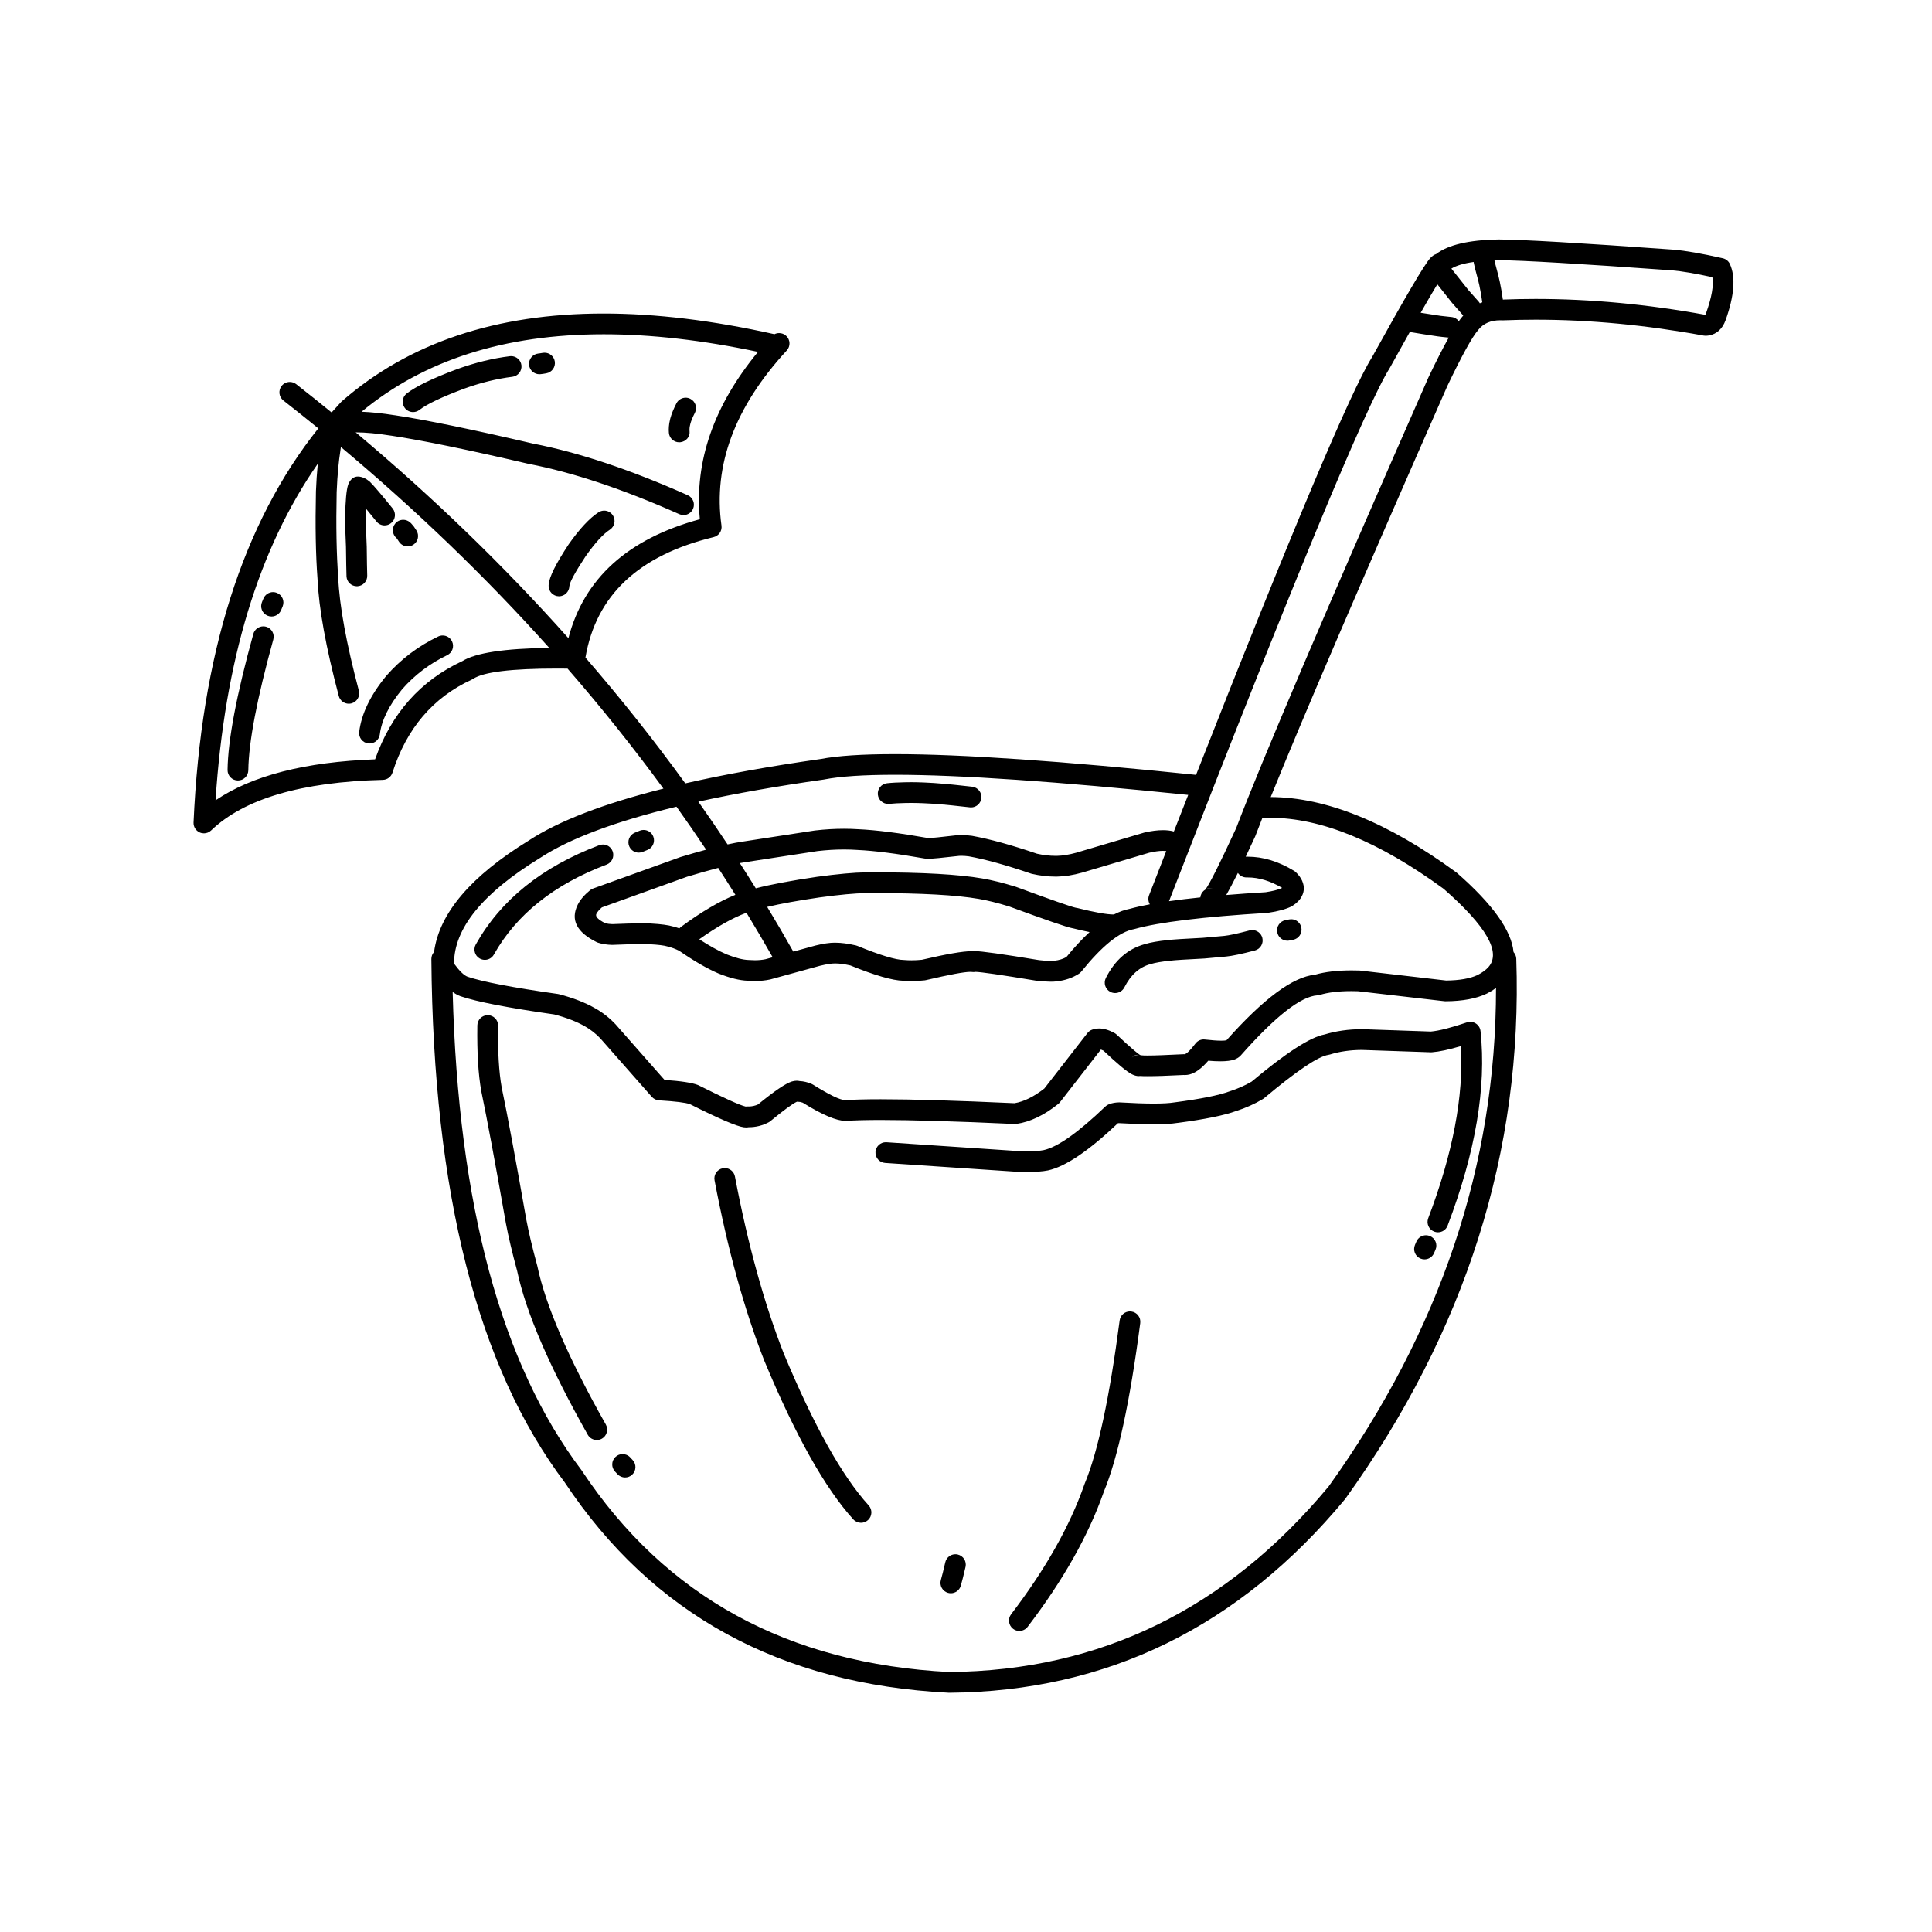 <svg xmlns="http://www.w3.org/2000/svg" xmlns:xlink="http://www.w3.org/1999/xlink" width="400" zoomAndPan="magnify" viewBox="0 0 300 300" height="400" preserveAspectRatio="xMidYMid meet" version="1.0"><path fill="currentColor" d="M 228.828 40.68 C 228.832 40.719 228.836 40.762 228.844 40.801 C 228.883 41 228.941 41.273 229.023 41.621 L 229.035 41.664 L 229.035 41.668 C 229.434 43.129 229.66 44.02 229.719 44.34 L 229.727 44.391 C 229.879 45.086 230.027 45.941 230.168 46.945 C 230.039 46.992 229.91 47.039 229.785 47.094 C 229.73 46.992 229.66 46.898 229.582 46.809 C 228.672 45.789 228.137 45.188 227.977 45 L 227.973 45 C 227.961 44.98 227.949 44.965 227.934 44.945 L 225.402 41.75 L 225.367 41.711 L 225.363 41.711 C 226.129 41.242 227.281 40.895 228.824 40.68 Z M 232.703 40.402 C 236.41 40.43 245.383 40.957 259.625 41.98 C 261.141 42.109 263.234 42.461 265.902 43.043 L 265.898 43.043 C 266.125 44.297 265.797 46.16 264.91 48.645 C 264.871 48.75 264.836 48.828 264.801 48.883 C 255.758 47.238 246.973 46.418 238.449 46.418 C 236.742 46.418 235.047 46.453 233.363 46.52 C 233.211 45.449 233.051 44.527 232.887 43.762 C 232.812 43.355 232.57 42.391 232.156 40.867 C 232.113 40.691 232.078 40.543 232.055 40.422 L 232.051 40.422 C 232.266 40.414 232.48 40.406 232.703 40.402 Z M 223.191 44.148 L 225.41 46.949 C 225.422 46.965 225.434 46.98 225.445 46.996 C 225.586 47.164 226.164 47.82 227.18 48.957 C 227.191 48.969 227.203 48.98 227.215 48.992 L 227.211 48.992 C 227.16 49.051 227.109 49.113 227.062 49.176 L 227.059 49.176 C 226.895 49.371 226.715 49.602 226.523 49.875 C 226.262 49.52 225.855 49.273 225.383 49.227 C 224.555 49.148 223.992 49.086 223.695 49.043 C 222.496 48.867 221.465 48.707 220.602 48.566 C 221.68 46.676 222.543 45.203 223.188 44.148 Z M 84.047 54.848 C 84 54.848 83.957 54.852 83.91 54.859 C 83.953 54.852 84 54.848 84.047 54.848 Z M 84.559 54.77 C 84.465 54.77 84.375 54.777 84.281 54.793 C 84.055 54.832 83.922 54.855 83.883 54.859 L 83.883 54.863 C 83.875 54.863 83.871 54.863 83.867 54.863 C 83.77 54.879 83.676 54.891 83.582 54.898 C 82.699 54.996 82.059 55.789 82.152 56.676 C 82.242 57.5 82.941 58.113 83.754 58.113 C 83.812 58.113 83.871 58.109 83.93 58.102 C 84.055 58.09 84.184 58.074 84.312 58.055 L 84.309 58.055 C 84.328 58.051 84.348 58.051 84.367 58.047 C 84.426 58.039 84.582 58.012 84.828 57.969 C 85.703 57.82 86.293 56.984 86.145 56.109 C 86.008 55.324 85.328 54.77 84.559 54.77 Z M 79.367 55.301 C 79.301 55.301 79.234 55.305 79.168 55.312 C 76.504 55.641 73.785 56.309 71.008 57.309 L 70.992 57.312 C 67.199 58.73 64.586 59.996 63.152 61.105 C 62.449 61.648 62.324 62.66 62.867 63.363 C 63.184 63.773 63.66 63.988 64.141 63.988 C 64.488 63.988 64.836 63.879 65.129 63.652 C 66.301 62.742 68.625 61.641 72.102 60.34 C 74.652 59.422 77.137 58.809 79.562 58.508 C 80.445 58.398 81.074 57.594 80.965 56.711 C 80.863 55.895 80.168 55.301 79.367 55.301 Z M 106.469 61.754 C 105.887 61.754 105.32 62.074 105.035 62.629 C 104.582 63.512 104.266 64.297 104.082 64.988 L 104.07 65.031 C 103.949 65.535 103.879 65.941 103.863 66.254 C 103.836 66.594 103.836 66.918 103.867 67.227 C 103.945 68.059 104.648 68.68 105.469 68.68 C 105.52 68.68 105.57 68.68 105.625 68.672 C 106.512 68.586 107.156 67.801 107.078 67.07 L 107.07 66.914 C 107.059 66.789 107.062 66.648 107.074 66.488 L 107.082 66.348 L 107.078 66.441 C 107.086 66.324 107.125 66.117 107.195 65.82 C 107.32 65.348 107.555 64.777 107.902 64.102 C 108.309 63.309 107.996 62.34 107.203 61.934 C 106.969 61.812 106.719 61.754 106.469 61.754 Z M 62.613 80.711 C 62.148 80.711 61.684 80.914 61.367 81.301 C 60.805 81.984 60.902 82.992 61.574 83.559 C 61.594 83.582 61.625 83.617 61.66 83.664 C 61.66 83.664 61.664 83.668 61.664 83.668 L 61.961 84.121 C 62.27 84.59 62.785 84.844 63.309 84.844 C 63.613 84.844 63.918 84.758 64.191 84.578 C 64.934 84.09 65.141 83.09 64.652 82.348 L 64.352 81.895 L 64.352 81.891 C 64.309 81.828 64.266 81.766 64.219 81.703 L 64.195 81.676 C 64.066 81.512 63.945 81.371 63.832 81.258 C 63.766 81.191 63.699 81.133 63.633 81.078 C 63.332 80.832 62.973 80.711 62.613 80.711 Z M 55.582 73.996 C 54.949 73.996 54.461 74.367 54.121 75.109 C 54.094 75.164 54.07 75.223 54.051 75.285 C 53.789 76.098 53.637 77.75 53.594 80.25 L 53.59 80.25 C 53.566 80.902 53.609 82.461 53.723 84.922 C 53.75 87.164 53.777 88.68 53.805 89.477 C 53.832 90.348 54.547 91.031 55.414 91.031 C 55.43 91.031 55.449 91.031 55.469 91.031 C 56.359 91 57.055 90.254 57.023 89.363 C 56.996 88.586 56.969 87.074 56.945 84.828 L 56.941 84.773 C 56.832 82.352 56.785 80.879 56.812 80.355 L 56.812 80.309 C 56.82 79.836 56.832 79.402 56.848 79.008 L 56.852 79.008 C 57.312 79.562 57.848 80.219 58.461 80.98 C 58.781 81.375 59.246 81.582 59.719 81.582 C 60.074 81.582 60.43 81.465 60.727 81.223 C 61.422 80.664 61.531 79.652 60.973 78.957 C 59.273 76.852 58.105 75.48 57.469 74.844 C 57.434 74.809 57.395 74.773 57.355 74.742 C 57.203 74.617 57.059 74.512 56.922 74.426 C 56.812 74.355 56.707 74.301 56.602 74.25 C 56.23 74.082 55.891 73.996 55.582 73.996 Z M 93.812 79.289 C 93.516 79.289 93.211 79.375 92.941 79.547 C 91.547 80.449 90 82.109 88.297 84.527 L 88.27 84.57 C 86.336 87.5 85.312 89.547 85.203 90.715 C 85.195 90.797 85.191 90.875 85.188 90.953 C 85.176 91.844 85.887 92.574 86.777 92.59 C 86.785 92.59 86.793 92.59 86.801 92.59 C 87.672 92.59 88.387 91.891 88.41 91.02 C 88.469 90.387 89.309 88.844 90.93 86.383 C 92.395 84.305 93.648 82.93 94.691 82.254 C 95.438 81.77 95.652 80.773 95.168 80.027 C 94.859 79.551 94.344 79.289 93.812 79.289 Z M 42.398 91.941 C 41.758 91.941 41.148 92.332 40.898 92.965 C 40.836 93.125 40.766 93.293 40.688 93.473 C 40.332 94.285 40.703 95.234 41.52 95.594 C 41.73 95.684 41.949 95.727 42.164 95.727 C 42.785 95.727 43.375 95.367 43.641 94.762 C 43.734 94.547 43.82 94.34 43.898 94.141 C 44.223 93.312 43.816 92.379 42.988 92.055 C 42.793 91.977 42.594 91.941 42.398 91.941 Z M 93.75 51.906 C 101.086 51.906 109.074 52.816 117.707 54.641 L 117.703 54.641 C 110.832 62.969 107.82 71.633 108.672 80.625 L 108.668 80.625 C 97.477 83.672 90.676 89.824 88.262 99.094 C 78.281 87.891 67.273 77.238 55.23 67.137 L 55.234 67.137 C 56.738 67.137 58.586 67.312 60.773 67.656 L 60.789 67.656 C 65.566 68.375 72.656 69.828 82.055 72.023 L 82.117 72.035 C 88.961 73.355 96.75 75.953 105.484 79.84 C 105.695 79.934 105.918 79.98 106.137 79.98 C 106.754 79.98 107.344 79.621 107.609 79.023 C 107.973 78.211 107.605 77.258 106.793 76.895 C 97.855 72.922 89.852 70.25 82.777 68.883 L 82.773 68.883 C 73.305 66.672 66.141 65.203 61.277 64.473 L 61.277 64.477 C 59.348 64.172 57.637 63.992 56.145 63.938 L 56.141 63.938 C 65.82 55.918 78.359 51.906 93.75 51.906 Z M 68.738 98.676 C 68.504 98.676 68.266 98.727 68.043 98.836 C 64.922 100.332 62.238 102.367 59.988 104.938 L 59.957 104.977 C 57.52 107.945 56.125 110.836 55.777 113.641 C 55.668 114.523 56.297 115.328 57.18 115.438 C 57.246 115.445 57.312 115.449 57.379 115.449 C 58.18 115.449 58.875 114.855 58.977 114.039 C 59.246 111.859 60.391 109.535 62.418 107.059 L 62.414 107.059 C 64.371 104.82 66.711 103.047 69.434 101.738 C 70.238 101.355 70.574 100.395 70.191 99.59 C 69.914 99.012 69.336 98.676 68.738 98.676 Z M 40.887 97.258 C 40.18 97.258 39.531 97.727 39.336 98.441 C 36.727 107.871 35.395 114.914 35.336 119.562 C 35.328 120.453 36.039 121.184 36.93 121.195 C 36.934 121.195 36.941 121.195 36.949 121.195 C 37.828 121.195 38.547 120.488 38.559 119.605 C 38.613 115.23 39.906 108.461 42.438 99.301 C 42.676 98.441 42.172 97.555 41.316 97.316 C 41.172 97.277 41.027 97.258 40.887 97.258 Z M 52.938 69.418 C 64.719 79.285 75.504 89.68 85.289 100.605 L 85.285 100.605 C 78.336 100.691 73.84 101.375 71.797 102.656 L 71.793 102.656 C 65.297 105.68 60.781 110.766 58.242 117.91 L 58.238 117.91 C 47.383 118.309 39.129 120.43 33.469 124.273 C 34.879 102.602 40.168 85.18 49.344 72.016 L 49.348 72.016 C 49.348 72.039 49.344 72.059 49.344 72.082 L 49.348 72.082 L 49.336 72.152 C 49.211 73.43 49.117 74.812 49.059 76.297 L 49.059 76.324 C 48.941 81.633 49.023 86.152 49.305 89.887 C 49.504 94.445 50.605 100.508 52.605 108.074 C 52.797 108.797 53.449 109.273 54.164 109.273 C 54.301 109.273 54.438 109.254 54.578 109.219 C 55.438 108.992 55.949 108.109 55.723 107.25 C 53.773 99.879 52.703 94.031 52.52 89.695 L 52.52 89.645 C 52.246 86.023 52.168 81.617 52.277 76.422 C 52.332 75.027 52.418 73.734 52.535 72.535 L 52.535 72.539 L 52.547 72.434 C 52.59 71.871 52.719 70.867 52.934 69.418 Z M 141.473 121.457 C 141.145 121.457 140.824 121.461 140.516 121.469 C 139.41 121.492 138.484 121.539 137.742 121.621 C 136.859 121.715 136.219 122.508 136.312 123.395 C 136.402 124.219 137.102 124.832 137.914 124.832 C 137.969 124.832 138.027 124.828 138.086 124.824 C 138.738 124.754 139.574 124.711 140.59 124.691 L 140.605 124.691 C 140.883 124.684 141.172 124.68 141.473 124.68 C 142.031 124.68 142.629 124.691 143.27 124.719 L 143.281 124.719 C 144.199 124.75 145.312 124.824 146.625 124.945 L 146.773 124.949 L 146.688 124.949 C 146.691 124.949 146.695 124.949 146.699 124.949 C 146.953 124.965 148.254 125.102 150.602 125.363 C 150.664 125.371 150.723 125.375 150.781 125.375 C 151.594 125.375 152.289 124.766 152.383 123.941 C 152.48 123.059 151.844 122.262 150.957 122.16 C 148.617 121.902 147.262 121.758 146.902 121.734 L 146.898 121.734 C 145.539 121.613 144.375 121.535 143.406 121.5 C 142.719 121.473 142.078 121.457 141.473 121.457 Z M 144.273 130.164 C 144.359 130.188 144.449 130.219 144.547 130.262 C 144.457 130.223 144.363 130.188 144.27 130.164 Z M 99.941 128.875 C 99.754 128.875 99.562 128.906 99.375 128.977 C 99.094 129.082 98.816 129.191 98.547 129.312 C 97.73 129.668 97.355 130.613 97.711 131.43 C 97.973 132.039 98.566 132.398 99.188 132.398 C 99.402 132.398 99.621 132.355 99.828 132.266 C 100.051 132.172 100.273 132.078 100.504 131.992 C 101.336 131.684 101.762 130.754 101.449 129.922 C 101.207 129.273 100.594 128.875 99.941 128.875 Z M 138.961 120.309 C 149.02 120.309 164.199 121.352 184.504 123.434 C 183.773 125.289 183.031 127.188 182.277 129.117 C 181.781 128.977 181.215 128.91 180.582 128.91 C 179.734 128.91 178.77 129.031 177.688 129.281 C 177.652 129.289 177.621 129.297 177.59 129.309 L 167.145 132.402 L 167.141 132.406 C 166.012 132.715 165.004 132.879 164.121 132.898 C 164.051 132.898 163.98 132.898 163.91 132.898 C 162.988 132.898 162.023 132.789 161.023 132.566 C 157.035 131.207 153.688 130.285 150.977 129.797 L 150.906 129.785 C 150.328 129.707 149.785 129.668 149.281 129.668 C 149.074 129.668 148.875 129.676 148.684 129.688 L 148.602 129.695 C 146.105 129.988 144.621 130.137 144.141 130.137 L 144.137 130.137 C 139.633 129.344 136.031 128.887 133.34 128.766 L 133.336 128.766 C 132.59 128.715 131.828 128.691 131.055 128.691 C 129.602 128.691 128.105 128.777 126.559 128.957 L 126.5 128.965 L 115.422 130.668 C 114.695 130.773 113.883 130.922 112.98 131.121 C 111.5 128.887 109.988 126.676 108.438 124.48 C 114.141 123.227 120.637 122.078 127.922 121.047 L 128.004 121.031 C 130.473 120.551 134.125 120.309 138.961 120.309 Z M 187.922 137.891 C 188.078 137.891 188.246 137.918 188.426 137.969 C 188.277 137.93 188.133 137.91 187.988 137.91 C 187.75 137.91 187.523 137.961 187.312 138.055 C 187.492 137.945 187.691 137.891 187.922 137.891 Z M 192.219 135.547 C 192.512 135.973 193 136.25 193.551 136.25 C 193.562 136.25 193.574 136.25 193.582 136.25 C 193.637 136.25 193.691 136.25 193.746 136.25 C 195.473 136.25 197.25 136.789 199.086 137.867 L 199.082 137.867 C 199.062 137.879 199.047 137.891 199.023 137.906 C 198.457 138.168 197.621 138.379 196.523 138.543 L 196.52 138.543 C 194.344 138.676 192.309 138.82 190.414 138.977 C 190.898 138.141 191.496 137 192.219 135.547 Z M 218.906 51.566 C 219.027 51.578 219.156 51.594 219.297 51.613 C 220.316 51.789 221.629 51.996 223.23 52.23 C 223.562 52.277 224.137 52.344 224.957 52.422 C 224.07 54.008 223.02 56.066 221.812 58.594 L 221.793 58.641 C 205.875 94.809 195.922 118.141 191.938 128.633 L 191.934 128.633 C 189.422 134.082 187.832 137.25 187.172 138.133 L 187.168 138.133 C 186.832 138.332 186.562 138.652 186.441 139.059 C 186.414 139.156 186.395 139.254 186.387 139.348 L 186.383 139.348 C 184.602 139.531 182.98 139.727 181.523 139.938 C 200.695 90.574 212.121 62.98 215.797 57.152 L 215.844 57.07 C 216.973 55.027 217.992 53.191 218.906 51.566 Z M 131.055 131.91 C 131.758 131.91 132.449 131.934 133.129 131.98 L 133.164 131.984 C 135.715 132.098 139.176 132.535 143.547 133.305 L 143.543 133.305 C 143.668 133.332 143.805 133.348 143.945 133.355 C 143.98 133.355 144.023 133.355 144.066 133.355 C 144.727 133.355 146.348 133.203 148.934 132.902 L 148.93 132.902 C 149.043 132.895 149.16 132.891 149.281 132.891 C 149.633 132.891 150.023 132.918 150.453 132.977 L 150.449 132.977 C 153.012 133.438 156.211 134.328 160.059 135.641 C 160.109 135.656 160.164 135.672 160.219 135.688 C 161.484 135.977 162.715 136.121 163.91 136.121 C 164 136.121 164.09 136.121 164.18 136.117 C 165.344 136.098 166.629 135.891 168.031 135.5 L 168.059 135.492 L 178.445 132.414 C 179.305 132.219 180.012 132.121 180.574 132.121 C 180.766 132.121 180.941 132.133 181.098 132.152 L 181.094 132.156 C 180.223 134.391 179.332 136.676 178.426 139.012 C 178.238 139.492 178.301 140.008 178.547 140.422 L 178.543 140.422 C 177.348 140.645 176.309 140.879 175.422 141.125 L 175.418 141.125 C 174.625 141.277 173.809 141.57 172.965 142.004 L 172.961 142.004 C 172.953 142.004 172.945 142.004 172.938 142.004 C 171.852 142.004 169.969 141.668 167.281 140.996 C 167.207 140.977 167.133 140.965 167.055 140.957 L 167.051 140.957 C 166.363 140.82 163.266 139.738 157.754 137.707 L 157.668 137.68 C 155.707 137.078 153.98 136.652 152.5 136.402 C 148.84 135.773 143.281 135.457 135.824 135.457 C 135.363 135.457 134.898 135.461 134.422 135.461 L 134.41 135.461 C 132.605 135.484 130.074 135.715 126.824 136.156 L 126.809 136.16 C 122.871 136.738 119.719 137.332 117.359 137.938 C 116.543 136.629 115.719 135.32 114.879 134.023 L 114.875 134.023 C 115.238 133.957 115.578 133.898 115.898 133.852 L 115.91 133.852 L 126.945 132.156 C 128.359 131.992 129.73 131.91 131.055 131.91 Z M 111.527 134.773 C 112.43 136.16 113.316 137.551 114.191 138.949 L 114.188 138.949 C 111.688 139.957 108.863 141.621 105.719 143.945 C 105.633 144.008 105.555 144.078 105.484 144.156 C 105.172 144.047 104.852 143.949 104.527 143.867 L 104.523 143.867 C 103.793 143.648 102.645 143.492 101.078 143.406 L 101.059 143.402 C 100.656 143.387 100.18 143.379 99.629 143.379 C 98.449 143.379 96.93 143.418 95.066 143.5 C 94.648 143.488 94.285 143.438 93.969 143.352 L 93.965 143.352 C 92.859 142.789 92.402 142.305 92.602 141.91 C 92.746 141.613 93.031 141.277 93.457 140.902 L 93.453 140.902 L 106.672 136.145 L 106.668 136.145 C 108.477 135.598 110.094 135.141 111.523 134.773 Z M 200.496 142.738 C 200.391 142.738 200.289 142.75 200.184 142.77 L 199.602 142.883 C 198.727 143.055 198.16 143.898 198.328 144.773 C 198.48 145.543 199.152 146.074 199.91 146.074 C 200.012 146.074 200.117 146.066 200.219 146.043 L 200.801 145.93 C 201.676 145.758 202.246 144.914 202.074 144.039 C 201.922 143.27 201.25 142.738 200.496 142.738 Z M 93.621 131.137 C 93.43 131.137 93.238 131.172 93.051 131.242 C 84.152 134.605 77.762 139.742 73.883 146.648 C 73.445 147.422 73.719 148.406 74.496 148.84 C 74.746 148.98 75.016 149.047 75.285 149.047 C 75.848 149.047 76.395 148.754 76.688 148.227 C 80.188 142 86.023 137.344 94.188 134.254 C 95.02 133.941 95.441 133.012 95.125 132.18 C 94.883 131.535 94.27 131.137 93.621 131.137 Z M 115.914 141.734 C 117.305 144.02 118.66 146.324 119.98 148.645 L 119.977 148.645 L 118.848 148.953 L 118.844 148.953 C 118.355 149.055 117.805 149.105 117.203 149.105 C 116.914 149.105 116.609 149.094 116.289 149.07 L 116.219 149.066 C 115.355 149.039 114.223 148.746 112.82 148.191 C 111.598 147.668 110.184 146.887 108.582 145.852 L 108.578 145.852 C 111.352 143.883 113.797 142.512 115.91 141.734 Z M 135.844 138.68 C 143.105 138.68 148.473 138.98 151.953 139.578 L 151.961 139.578 C 153.297 139.805 154.879 140.195 156.699 140.754 L 156.695 140.754 C 162.406 142.855 165.676 143.98 166.496 144.129 L 166.5 144.129 C 166.539 144.137 166.574 144.145 166.613 144.148 L 166.609 144.148 C 167.551 144.383 168.41 144.578 169.191 144.734 L 169.188 144.738 C 168.027 145.801 166.828 147.094 165.586 148.613 C 165.062 148.91 164.441 149.102 163.719 149.184 L 163.672 149.188 C 163.535 149.207 163.359 149.219 163.148 149.219 C 162.707 149.219 162.109 149.176 161.359 149.09 L 161.355 149.09 C 155.711 148.156 152.375 147.688 151.352 147.688 C 151.32 147.688 151.285 147.688 151.258 147.688 L 151.258 147.691 C 151.184 147.691 151.113 147.699 151.043 147.707 C 150.977 147.703 150.906 147.703 150.828 147.703 C 149.516 147.703 146.949 148.145 143.141 149.035 L 143.137 149.035 C 142.578 149.09 142.047 149.117 141.539 149.117 C 141.168 149.117 140.812 149.105 140.469 149.074 C 140.43 149.07 140.387 149.066 140.348 149.066 C 139.078 149.055 136.676 148.324 133.137 146.879 C 133.055 146.848 132.973 146.82 132.891 146.801 C 131.676 146.52 130.633 146.383 129.754 146.383 L 129.75 146.383 C 129.707 146.379 129.664 146.379 129.617 146.379 C 128.84 146.379 127.848 146.523 126.645 146.816 L 126.598 146.828 L 123.184 147.766 C 121.867 145.43 120.516 143.117 119.129 140.824 L 119.125 140.824 C 121.242 140.324 123.953 139.836 127.258 139.352 C 130.375 138.926 132.77 138.703 134.441 138.684 L 134.438 138.684 C 134.914 138.68 135.383 138.68 135.844 138.68 Z M 151.965 150.715 C 151.832 150.797 151.699 150.852 151.566 150.883 C 151.703 150.844 151.836 150.789 151.961 150.715 Z M 194.453 144.422 C 194.316 144.422 194.18 144.438 194.043 144.473 C 192.145 144.973 190.832 145.254 190.098 145.324 L 186.766 145.625 L 186.762 145.625 C 183.902 145.766 182.09 145.883 181.328 145.98 L 181.324 145.98 C 179.852 146.125 178.656 146.336 177.738 146.613 C 175.121 147.344 173.113 149.094 171.715 151.863 C 171.316 152.656 171.633 153.625 172.43 154.027 C 172.66 154.145 172.91 154.199 173.152 154.199 C 173.742 154.199 174.309 153.875 174.594 153.316 C 175.566 151.383 176.914 150.18 178.633 149.707 L 178.668 149.699 C 179.391 149.48 180.395 149.309 181.68 149.18 L 181.719 149.176 C 182.402 149.09 184.148 148.98 186.965 148.84 L 187.027 148.836 L 190.391 148.531 L 190.395 148.531 C 191.305 148.445 192.793 148.133 194.863 147.59 C 195.723 147.363 196.234 146.484 196.012 145.621 C 195.82 144.898 195.168 144.422 194.453 144.422 Z M 176.652 163.789 C 176.723 163.789 176.789 163.797 176.859 163.809 C 176.848 163.809 176.84 163.809 176.832 163.809 C 176.363 163.809 175.91 164.012 175.598 164.383 L 175.598 164.387 C 175.93 163.988 176.281 163.789 176.652 163.789 Z M 123.129 170.898 C 123.238 170.957 123.359 171 123.48 171.031 C 123.363 171.008 123.246 170.965 123.125 170.898 Z M 105.043 125.262 C 106.617 127.469 108.152 129.691 109.652 131.938 C 108.445 132.258 107.137 132.637 105.719 133.066 L 105.641 133.09 L 92.09 137.969 C 91.914 138.031 91.75 138.125 91.609 138.246 C 90.715 138.984 90.086 139.73 89.711 140.48 C 88.555 142.816 89.535 144.754 92.648 146.297 C 92.723 146.332 92.797 146.363 92.875 146.387 C 93.523 146.594 94.25 146.703 95.051 146.723 C 95.059 146.723 95.07 146.723 95.082 146.723 C 95.105 146.723 95.129 146.719 95.152 146.719 C 97 146.641 98.492 146.598 99.621 146.598 C 100.125 146.598 100.559 146.605 100.918 146.621 L 100.918 146.625 C 102.23 146.695 103.125 146.809 103.598 146.953 C 103.629 146.965 103.66 146.973 103.691 146.98 C 104.309 147.133 104.898 147.352 105.461 147.637 C 107.781 149.238 109.812 150.41 111.551 151.152 L 111.586 151.168 C 113.344 151.867 114.844 152.242 116.09 152.285 L 116.086 152.285 C 116.469 152.312 116.84 152.328 117.199 152.328 C 118.059 152.328 118.855 152.25 119.586 152.09 L 119.668 152.07 L 127.402 149.945 L 127.402 149.949 C 128.355 149.715 129.09 149.602 129.605 149.602 C 129.633 149.602 129.664 149.602 129.691 149.602 L 129.738 149.602 C 129.746 149.602 129.75 149.602 129.758 149.602 C 130.363 149.602 131.125 149.707 132.051 149.914 L 132.047 149.914 C 135.852 151.461 138.586 152.25 140.25 152.289 L 140.246 152.289 C 140.664 152.324 141.094 152.34 141.539 152.34 C 142.191 152.34 142.875 152.301 143.582 152.227 C 143.648 152.219 143.711 152.207 143.777 152.191 C 147.441 151.336 149.734 150.91 150.652 150.91 C 150.746 150.91 150.828 150.914 150.891 150.922 C 150.977 150.934 151.059 150.941 151.141 150.941 C 151.25 150.941 151.359 150.93 151.465 150.906 L 151.469 150.91 C 152.309 150.922 155.441 151.375 160.859 152.273 L 160.938 152.285 C 161.812 152.383 162.555 152.434 163.16 152.434 C 163.516 152.434 163.824 152.418 164.09 152.383 L 164.086 152.383 C 165.406 152.234 166.562 151.832 167.551 151.188 C 167.691 151.094 167.816 150.98 167.922 150.848 C 171.129 146.871 173.848 144.68 176.082 144.277 C 176.129 144.27 176.18 144.258 176.23 144.242 C 179.965 143.195 186.82 142.363 196.789 141.754 C 196.836 141.75 196.879 141.746 196.922 141.738 C 198.449 141.516 199.656 141.188 200.539 140.754 C 200.59 140.727 200.645 140.695 200.691 140.664 C 201.043 140.441 201.34 140.199 201.586 139.945 C 201.715 139.809 201.832 139.664 201.934 139.52 C 202.535 138.645 202.621 137.723 202.188 136.754 C 201.984 136.297 201.66 135.859 201.219 135.434 C 201.133 135.355 201.039 135.281 200.941 135.223 C 198.527 133.758 196.133 133.027 193.75 133.027 C 193.672 133.027 193.598 133.027 193.52 133.027 C 193.492 133.031 193.461 133.031 193.434 133.031 C 193.887 132.078 194.375 131.031 194.898 129.898 C 194.914 129.863 194.93 129.828 194.941 129.793 C 195.262 128.953 195.621 128.023 196.02 127.012 L 196.016 127.016 C 196.41 126.996 196.809 126.984 197.207 126.984 C 205.121 126.984 214.109 130.664 224.168 138.016 C 230.805 143.832 233.125 147.879 231.137 150.152 C 230.742 150.605 230.172 151.023 229.43 151.402 C 228.266 151.949 226.637 152.234 224.551 152.254 L 211.191 150.707 C 211.148 150.703 211.102 150.699 211.059 150.699 C 210.652 150.684 210.254 150.68 209.863 150.68 C 207.637 150.68 205.746 150.902 204.188 151.352 C 200.77 151.676 196.191 155.07 190.449 161.531 L 190.445 161.535 C 190.254 161.578 189.977 161.598 189.617 161.598 C 189.012 161.598 188.172 161.535 187.09 161.414 C 187.031 161.406 186.969 161.402 186.91 161.402 C 186.406 161.402 185.93 161.637 185.625 162.043 C 184.875 163.031 184.32 163.586 183.957 163.703 C 183.91 163.699 183.859 163.695 183.809 163.695 C 183.781 163.695 183.754 163.695 183.727 163.699 C 181.098 163.832 179.25 163.902 178.184 163.902 C 177.742 163.902 177.434 163.891 177.258 163.867 L 177.254 163.867 C 177.18 163.848 177.105 163.832 177.031 163.82 L 177.027 163.824 C 176.82 163.68 176.504 163.434 176.078 163.078 C 175.395 162.5 174.5 161.691 173.395 160.652 C 173.297 160.559 173.184 160.477 173.066 160.41 C 172.199 159.938 171.398 159.699 170.664 159.699 C 170.535 159.699 170.41 159.707 170.289 159.719 L 170.289 159.723 C 170.039 159.75 169.797 159.805 169.57 159.891 C 169.285 159.996 169.039 160.176 168.855 160.414 L 162.156 169.031 L 162.152 169.031 C 160.523 170.305 158.984 171.062 157.531 171.305 C 148.527 170.895 141.605 170.691 136.766 170.691 C 134.469 170.691 132.641 170.738 131.281 170.828 L 131.277 170.832 C 131.273 170.832 131.27 170.828 131.266 170.828 C 130.48 170.828 128.801 170.023 126.227 168.41 C 126.152 168.363 126.07 168.32 125.988 168.289 C 125.383 168.035 124.773 167.895 124.16 167.863 L 124.156 167.863 C 124.016 167.828 123.867 167.812 123.711 167.812 C 123.477 167.812 123.227 167.852 122.965 167.93 C 122.008 168.223 120.258 169.41 117.715 171.488 L 117.715 171.492 C 117.262 171.703 116.773 171.812 116.25 171.812 C 116.195 171.812 116.145 171.812 116.09 171.809 C 116.07 171.809 116.047 171.809 116.027 171.809 C 115.945 171.809 115.863 171.812 115.781 171.824 C 114.906 171.629 112.477 170.531 108.496 168.535 C 108.457 168.512 108.414 168.492 108.371 168.477 C 107.492 168.129 105.766 167.863 103.191 167.688 L 103.188 167.688 L 95.621 159.094 L 95.586 159.055 C 94.648 158.062 93.598 157.234 92.43 156.574 C 90.875 155.684 88.996 154.949 86.781 154.375 C 86.723 154.359 86.664 154.348 86.605 154.34 C 79.629 153.352 74.961 152.457 72.605 151.664 L 72.602 151.664 C 72.039 151.449 71.344 150.773 70.508 149.633 L 70.504 149.633 C 70.488 144.164 74.938 138.695 83.848 133.227 L 83.887 133.203 C 88.473 130.211 95.523 127.562 105.043 125.262 Z M 115.57 171.871 C 115.395 171.926 115.223 172.008 115.07 172.121 C 115.242 171.996 115.406 171.914 115.57 171.871 Z M 228.293 158.668 C 228.121 158.668 227.945 158.699 227.773 158.754 C 225.324 159.59 223.457 160.062 222.18 160.176 L 211.508 159.809 L 211.445 159.809 C 209.367 159.82 207.441 160.094 205.676 160.633 L 205.672 160.633 C 203.461 161.039 199.684 163.48 194.34 167.961 L 194.336 167.961 C 193.301 168.566 192.184 169.059 190.984 169.441 L 190.91 169.469 C 189.273 170.078 186.438 170.648 182.402 171.172 L 182.344 171.18 C 181.613 171.301 180.547 171.363 179.141 171.363 C 177.73 171.363 175.984 171.301 173.898 171.18 C 173.867 171.18 173.836 171.176 173.805 171.176 C 173.797 171.176 173.789 171.176 173.777 171.176 C 173.195 171.188 172.684 171.277 172.25 171.449 C 172.18 171.477 172.113 171.508 172.047 171.539 C 171.895 171.613 171.754 171.707 171.633 171.824 C 167.398 175.875 164.207 178.129 162.051 178.59 C 161.449 178.707 160.645 178.766 159.641 178.766 C 159.039 178.766 158.363 178.746 157.617 178.703 L 137.66 177.367 C 137.625 177.367 137.586 177.363 137.551 177.363 C 136.711 177.363 136.004 178.016 135.945 178.867 C 135.887 179.758 136.559 180.523 137.445 180.582 L 157.402 181.918 L 157.418 181.918 C 158.211 181.965 158.941 181.984 159.605 181.984 C 160.863 181.984 161.898 181.906 162.703 181.746 L 162.727 181.742 C 165.422 181.164 169.043 178.723 173.586 174.414 L 173.582 174.414 C 173.637 174.406 173.699 174.402 173.77 174.398 L 173.773 174.402 C 175.848 174.52 177.621 174.582 179.094 174.582 C 180.699 174.582 181.945 174.508 182.832 174.363 L 182.828 174.367 C 187.055 173.816 190.102 173.195 191.977 172.508 L 191.973 172.512 C 193.453 172.035 194.832 171.418 196.109 170.652 C 196.184 170.609 196.254 170.559 196.316 170.504 C 201.363 166.27 204.688 164.031 206.289 163.793 C 206.371 163.781 206.449 163.762 206.531 163.738 C 208.012 163.277 209.645 163.043 211.43 163.031 L 211.434 163.031 L 222.164 163.398 C 222.184 163.398 222.199 163.398 222.219 163.398 C 222.262 163.398 222.301 163.395 222.344 163.395 C 223.504 163.305 225.008 162.984 226.848 162.434 L 226.852 162.434 C 227.293 170.188 225.598 179.102 221.773 189.168 C 221.457 190 221.875 190.93 222.707 191.246 C 222.898 191.316 223.09 191.352 223.281 191.352 C 223.93 191.352 224.543 190.957 224.785 190.312 C 229.125 178.895 230.828 168.828 229.895 160.109 C 229.844 159.621 229.574 159.188 229.16 158.922 C 228.898 158.754 228.598 158.668 228.293 158.668 Z M 221.426 191.809 C 220.805 191.809 220.211 192.172 219.945 192.777 L 219.719 193.305 C 219.367 194.121 219.742 195.066 220.555 195.422 C 220.766 195.512 220.984 195.555 221.195 195.555 C 221.82 195.555 222.41 195.191 222.676 194.586 L 222.902 194.059 C 223.258 193.246 222.883 192.297 222.066 191.941 C 221.855 191.852 221.641 191.809 221.426 191.809 Z M 75.734 157.633 C 74.855 157.633 74.137 158.336 74.121 159.219 C 74.059 163.418 74.262 166.832 74.738 169.457 L 74.746 169.5 C 75.633 173.754 76.902 180.57 78.555 189.953 L 78.559 189.973 C 78.941 192.016 79.523 194.469 80.297 197.328 C 81.648 203.734 85.305 212.223 91.266 222.789 C 91.562 223.312 92.109 223.605 92.672 223.605 C 92.938 223.605 93.211 223.539 93.461 223.398 C 94.234 222.961 94.508 221.98 94.074 221.203 C 88.25 210.883 84.703 202.676 83.434 196.582 C 83.426 196.551 83.418 196.52 83.41 196.488 C 82.656 193.719 82.098 191.355 81.727 189.395 C 80.074 180.012 78.805 173.172 77.906 168.883 L 77.906 168.887 C 77.469 166.465 77.281 163.262 77.344 159.266 C 77.359 158.379 76.648 157.645 75.758 157.633 C 75.75 157.633 75.742 157.633 75.734 157.633 Z M 96.676 225.789 C 96.281 225.789 95.887 225.934 95.578 226.223 C 94.926 226.828 94.891 227.848 95.496 228.496 L 95.883 228.91 C 96.199 229.25 96.629 229.422 97.059 229.422 C 97.453 229.422 97.848 229.281 98.156 228.992 C 98.809 228.383 98.844 227.363 98.238 226.715 L 97.855 226.301 C 97.539 225.961 97.105 225.789 96.676 225.789 Z M 112.539 181.379 C 112.441 181.379 112.34 181.387 112.238 181.406 C 111.363 181.574 110.789 182.418 110.957 183.289 C 112.992 194.023 115.574 203.371 118.699 211.34 L 118.715 211.371 C 123.516 222.906 128.113 231.094 132.504 235.93 C 132.82 236.277 133.258 236.457 133.695 236.457 C 134.082 236.457 134.473 236.316 134.781 236.039 C 135.438 235.438 135.488 234.422 134.891 233.762 C 130.754 229.207 126.355 221.34 121.699 210.164 C 118.648 202.383 116.121 193.223 114.121 182.691 C 113.977 181.918 113.301 181.379 112.539 181.379 Z M 148.355 241.34 C 147.621 241.34 146.957 241.844 146.785 242.59 C 146.5 243.836 146.27 244.75 146.098 245.336 C 145.852 246.191 146.344 247.086 147.195 247.332 C 147.348 247.375 147.496 247.398 147.648 247.398 C 148.344 247.398 148.988 246.938 149.191 246.234 C 149.379 245.59 149.625 244.617 149.926 243.312 C 150.125 242.445 149.582 241.582 148.719 241.383 C 148.594 241.352 148.473 241.34 148.355 241.34 Z M 175.457 203.633 C 174.66 203.633 173.969 204.223 173.859 205.035 C 172.293 217.016 170.48 225.477 168.414 230.418 C 168.402 230.449 168.391 230.48 168.379 230.512 C 166.133 236.953 162.34 243.672 157.004 250.664 C 156.465 251.371 156.602 252.379 157.309 252.922 C 157.598 253.145 157.941 253.25 158.281 253.25 C 158.77 253.25 159.246 253.031 159.566 252.617 C 165.086 245.387 169.027 238.402 171.391 231.66 L 171.387 231.66 C 173.562 226.453 175.453 217.719 177.055 205.453 C 177.172 204.57 176.551 203.762 175.668 203.648 C 175.598 203.637 175.527 203.633 175.457 203.633 Z M 232.301 153.414 C 232.309 180.844 223.648 206.641 206.312 230.812 C 190.504 249.82 170.871 259.426 147.414 259.629 C 122.344 258.344 103.324 247.922 90.348 228.367 C 90.332 228.34 90.312 228.312 90.293 228.285 C 77.816 211.789 71.148 187.039 70.289 154.031 L 70.293 154.031 C 70.688 154.316 71.078 154.531 71.465 154.676 L 71.512 154.695 C 74.035 155.555 78.887 156.496 86.066 157.52 L 86.062 157.52 C 87.957 158.016 89.543 158.633 90.828 159.367 L 90.836 159.371 C 91.707 159.867 92.496 160.484 93.203 161.223 L 101.211 170.316 C 101.496 170.637 101.895 170.832 102.324 170.859 C 104.875 171.012 106.477 171.211 107.137 171.453 L 107.133 171.453 C 111.617 173.703 114.402 174.898 115.492 175.043 C 115.613 175.062 115.734 175.07 115.848 175.07 C 115.984 175.07 116.117 175.059 116.242 175.035 L 116.254 175.035 C 117.367 175.035 118.402 174.777 119.363 174.266 C 119.457 174.215 119.547 174.156 119.629 174.086 C 121.723 172.367 123.094 171.363 123.746 171.074 L 123.75 171.074 C 123.789 171.074 123.828 171.078 123.867 171.078 C 123.871 171.078 123.875 171.078 123.883 171.078 C 123.887 171.078 123.895 171.078 123.902 171.078 C 124.141 171.078 124.391 171.125 124.652 171.223 L 124.648 171.223 C 127.676 173.109 129.898 174.051 131.309 174.051 C 131.34 174.051 131.375 174.051 131.406 174.051 L 131.465 174.047 C 132.77 173.957 134.539 173.91 136.777 173.91 C 141.562 173.91 148.488 174.117 157.543 174.531 C 157.57 174.531 157.594 174.531 157.617 174.531 C 157.695 174.531 157.773 174.527 157.848 174.516 C 159.965 174.207 162.121 173.18 164.316 171.426 C 164.418 171.348 164.508 171.254 164.586 171.156 L 170.945 162.973 L 170.949 162.973 C 171.062 163.012 171.195 163.07 171.352 163.148 L 171.348 163.148 C 172.422 164.16 173.309 164.957 174.008 165.543 C 174.773 166.188 175.367 166.613 175.781 166.82 C 176.152 167 176.492 167.094 176.809 167.094 C 176.883 167.094 176.957 167.086 177.031 167.078 C 177.328 167.102 177.73 167.109 178.242 167.109 C 179.465 167.109 181.305 167.047 183.766 166.922 C 183.836 166.926 183.91 166.93 183.98 166.93 C 184.219 166.93 184.461 166.898 184.703 166.84 C 185.625 166.609 186.594 165.898 187.617 164.707 C 188.32 164.766 188.945 164.797 189.496 164.797 C 190.453 164.797 191.184 164.703 191.691 164.52 C 192.035 164.391 192.324 164.219 192.559 163.996 C 192.598 163.961 192.633 163.926 192.664 163.887 C 198.023 157.82 201.996 154.707 204.582 154.551 C 204.707 154.543 204.832 154.52 204.953 154.484 C 206.238 154.094 207.871 153.898 209.848 153.898 C 210.188 153.898 210.531 153.906 210.891 153.918 L 210.887 153.918 L 224.277 155.465 C 224.34 155.473 224.402 155.477 224.465 155.477 C 224.469 155.477 224.473 155.477 224.473 155.477 C 227.113 155.461 229.242 155.062 230.859 154.289 L 230.898 154.27 C 231.414 154.008 231.879 153.723 232.297 153.414 Z M 232.703 37.184 L 232.664 37.184 C 228.059 37.266 224.84 38.023 223.004 39.449 C 222.695 39.547 222.398 39.75 222.109 40.059 C 221.211 41.016 218.184 46.168 213.027 55.508 L 213.023 55.508 C 209.695 60.852 200.598 82.453 185.723 120.32 C 164.957 118.176 149.367 117.102 138.949 117.102 C 133.883 117.102 130.039 117.355 127.418 117.863 L 127.414 117.863 C 119.52 118.984 112.52 120.246 106.41 121.641 C 101.566 114.957 96.402 108.449 90.91 102.113 L 90.906 102.113 C 92.543 92.449 99.18 86.215 110.812 83.402 C 111.617 83.207 112.145 82.434 112.031 81.613 C 110.723 72.238 114.102 63.176 122.168 54.426 C 122.77 53.77 122.73 52.75 122.074 52.148 C 121.766 51.863 121.375 51.723 120.984 51.723 C 120.73 51.723 120.48 51.781 120.254 51.895 C 110.672 49.754 101.832 48.684 93.727 48.684 C 77.043 48.684 63.496 53.227 53.082 62.309 C 53.043 62.344 53.004 62.383 52.965 62.422 C 52.469 62.957 51.977 63.496 51.492 64.047 C 49.684 62.57 47.848 61.105 45.992 59.652 C 45.695 59.422 45.348 59.312 45 59.312 C 44.523 59.312 44.047 59.523 43.73 59.93 C 43.184 60.633 43.305 61.645 44.008 62.191 C 45.836 63.621 47.645 65.066 49.43 66.52 L 49.426 66.523 C 37.668 81.262 31.211 101.66 30.055 127.719 C 30.027 128.379 30.402 128.988 31 129.258 C 31.215 129.355 31.441 129.402 31.664 129.402 C 32.074 129.402 32.477 129.246 32.781 128.953 C 37.902 124.035 46.789 121.414 59.453 121.098 C 60.137 121.078 60.738 120.629 60.945 119.973 C 63.129 113.113 67.234 108.301 73.258 105.527 C 73.336 105.492 73.406 105.453 73.477 105.406 C 75.07 104.344 79.418 103.812 86.523 103.812 C 87.047 103.812 87.582 103.816 88.133 103.824 L 88.129 103.824 C 93.395 109.875 98.355 116.086 103.016 122.453 L 103.012 122.457 C 93.742 124.785 86.777 127.469 82.125 130.504 L 82.125 130.508 C 73.109 136.043 68.203 141.816 67.402 147.824 L 67.398 147.828 C 67.137 148.113 66.98 148.496 66.984 148.918 C 67.266 185.215 74.176 212.32 87.723 230.23 L 87.719 230.23 C 101.297 250.648 121.16 261.52 147.297 262.848 L 147.395 262.852 C 171.895 262.652 192.379 252.637 208.844 232.805 C 208.867 232.777 208.891 232.746 208.914 232.715 C 227.617 206.645 236.461 178.695 235.445 148.871 C 235.434 148.473 235.273 148.113 235.023 147.84 C 234.703 144.488 231.77 140.387 226.223 135.535 C 226.188 135.504 226.152 135.477 226.113 135.449 C 215.516 127.695 205.918 123.801 197.32 123.766 L 197.316 123.766 C 202.25 111.547 211.383 90.285 224.723 59.98 L 224.719 59.984 C 226.984 55.238 228.59 52.324 229.535 51.238 L 229.578 51.188 C 230.352 50.219 231.477 49.734 232.953 49.734 C 233.055 49.734 233.16 49.734 233.27 49.738 C 233.293 49.742 233.316 49.742 233.34 49.742 C 233.363 49.742 233.383 49.742 233.406 49.742 C 235.074 49.676 236.758 49.641 238.449 49.641 C 246.883 49.641 255.582 50.465 264.555 52.113 C 264.652 52.129 264.75 52.137 264.848 52.137 C 264.863 52.137 264.879 52.137 264.895 52.137 C 265.062 52.133 265.227 52.113 265.387 52.086 C 265.977 51.98 266.488 51.727 266.93 51.32 C 267.367 50.922 267.703 50.391 267.941 49.734 L 267.945 49.727 C 269.309 45.902 269.531 42.996 268.613 41 C 268.406 40.543 267.996 40.211 267.504 40.102 C 264.25 39.363 261.707 38.922 259.875 38.77 L 259.855 38.766 C 245.516 37.734 236.465 37.207 232.703 37.184 Z M 232.703 37.184 " fill-opacity="1" fill-rule="nonzero"/></svg>